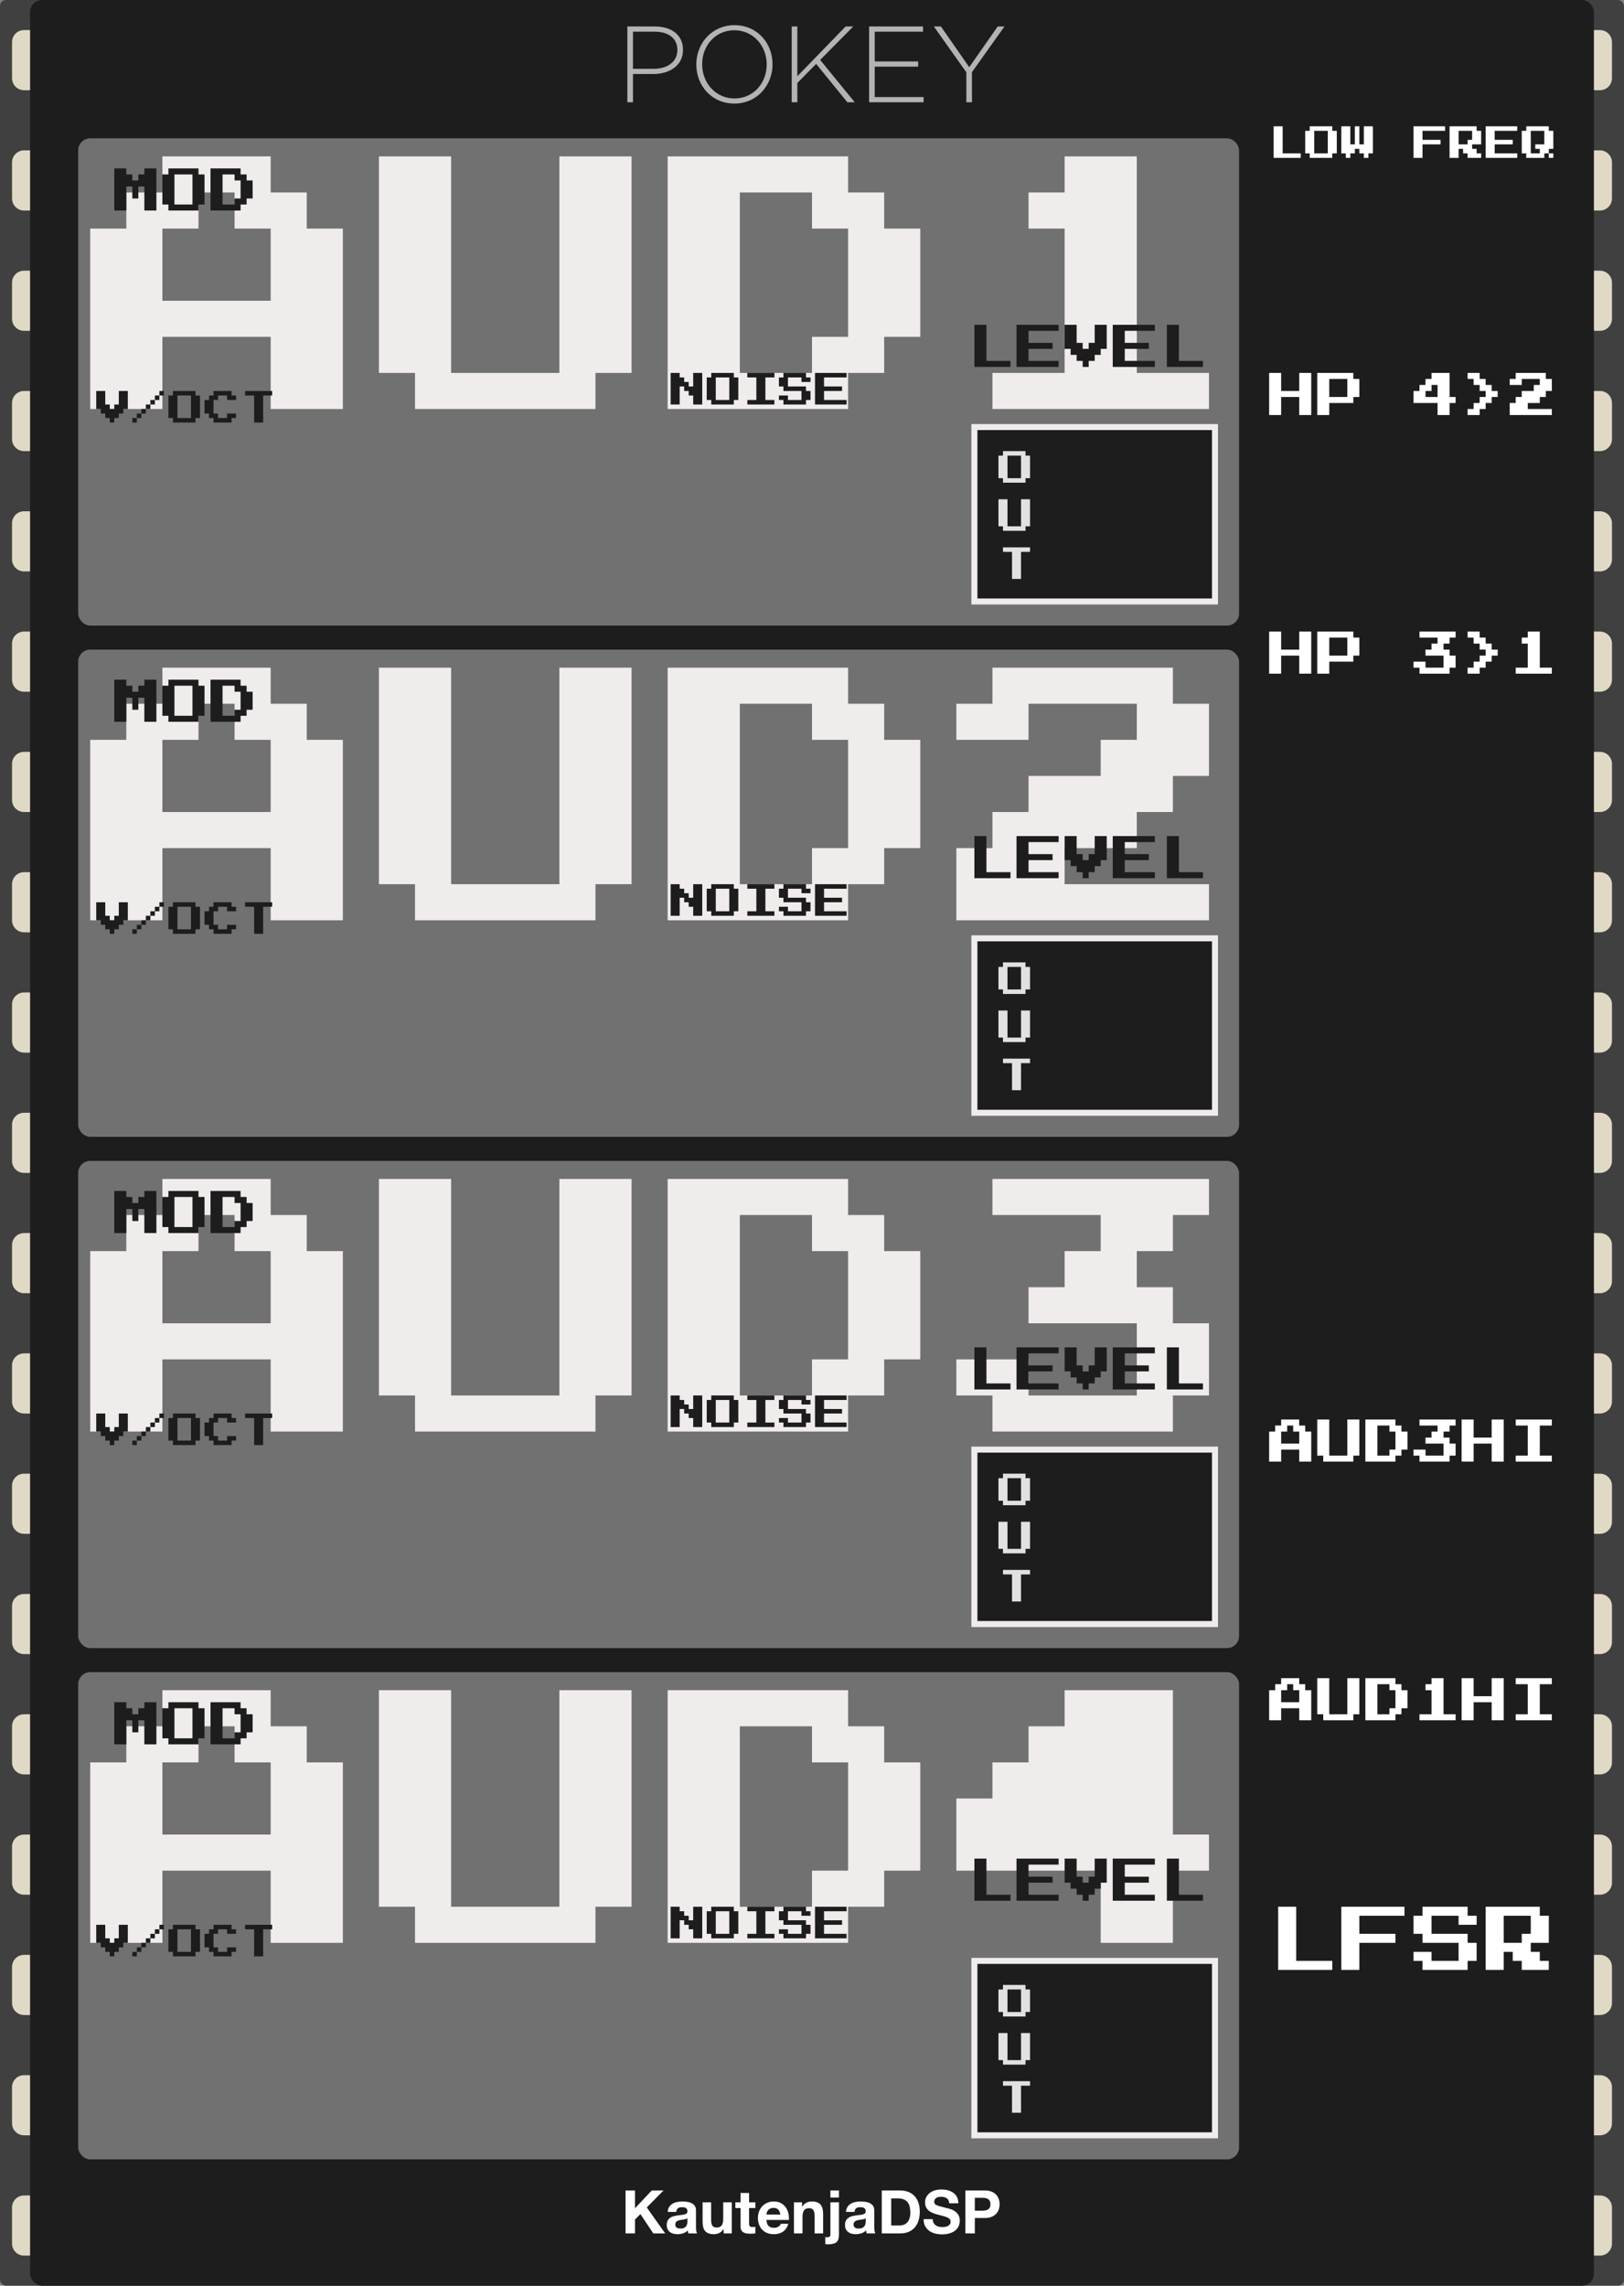 <?xml version="1.0" encoding="UTF-8"?>
<svg width="270px" height="380px" viewBox="0 0 270 380" version="1.1" xmlns="http://www.w3.org/2000/svg" xmlns:xlink="http://www.w3.org/1999/xlink">
    <rect x="0" y="0" width="270" height="380" fill="#808080" stroke="none"/>
    <!-- Generator: Sketch 58 (84663) - https://sketch.com -->
    <title>POKEY</title>
    <desc>Created with Sketch.</desc>
    <g id="POKEY" stroke="none" stroke-width="1" fill="none" fill-rule="evenodd">
        <g id="bg">
            <g id="chip">
                <rect id="Background" fill="#404040" fill-rule="nonzero" x="0" y="0" width="270" height="380" rx="1"></rect>
                <path d="M266,365 C267.105,365 268,365.895 268,367 L268,373 C268,374.105 267.105,375 266,375 L4,375 C2.895,375 2,374.105 2,373 L2,367 C2,365.895 2.895,365 4,365 L266,365 Z M266,345 C267.105,345 268,345.895 268,347 L268,353 C268,354.105 267.105,355 266,355 L4,355 C2.895,355 2,354.105 2,353 L2,347 C2,345.895 2.895,345 4,345 L266,345 Z M266,325 C267.105,325 268,325.895 268,327 L268,333 C268,334.105 267.105,335 266,335 L4,335 C2.895,335 2,334.105 2,333 L2,327 C2,325.895 2.895,325 4,325 L266,325 Z M266,305 C267.105,305 268,305.895 268,307 L268,313 C268,314.105 267.105,315 266,315 L4,315 C2.895,315 2,314.105 2,313 L2,307 C2,305.895 2.895,305 4,305 L266,305 Z M266,285 C267.105,285 268,285.895 268,287 L268,293 C268,294.105 267.105,295 266,295 L4,295 C2.895,295 2,294.105 2,293 L2,287 C2,285.895 2.895,285 4,285 L266,285 Z M266,265 C267.105,265 268,265.895 268,267 L268,273 C268,274.105 267.105,275 266,275 L4,275 C2.895,275 2,274.105 2,273 L2,267 C2,265.895 2.895,265 4,265 L266,265 Z M266,245 C267.105,245 268,245.895 268,247 L268,253 C268,254.105 267.105,255 266,255 L4,255 C2.895,255 2,254.105 2,253 L2,247 C2,245.895 2.895,245 4,245 L266,245 Z M266,225 C267.105,225 268,225.895 268,227 L268,233 C268,234.105 267.105,235 266,235 L4,235 C2.895,235 2,234.105 2,233 L2,227 C2,225.895 2.895,225 4,225 L266,225 Z M266,205 C267.105,205 268,205.895 268,207 L268,213 C268,214.105 267.105,215 266,215 L4,215 C2.895,215 2,214.105 2,213 L2,207 C2,205.895 2.895,205 4,205 L266,205 Z M266,185 C267.105,185 268,185.895 268,187 L268,193 C268,194.105 267.105,195 266,195 L4,195 C2.895,195 2,194.105 2,193 L2,187 C2,185.895 2.895,185 4,185 L266,185 Z M266,165 C267.105,165 268,165.895 268,167 L268,173 C268,174.105 267.105,175 266,175 L4,175 C2.895,175 2,174.105 2,173 L2,167 C2,165.895 2.895,165 4,165 L266,165 Z M266,145 C267.105,145 268,145.895 268,147 L268,153 C268,154.105 267.105,155 266,155 L4,155 C2.895,155 2,154.105 2,153 L2,147 C2,145.895 2.895,145 4,145 L266,145 Z M266,125 C267.105,125 268,125.895 268,127 L268,133 C268,134.105 267.105,135 266,135 L4,135 C2.895,135 2,134.105 2,133 L2,127 C2,125.895 2.895,125 4,125 L266,125 Z M266,105 C267.105,105 268,105.895 268,107 L268,113 C268,114.105 267.105,115 266,115 L4,115 C2.895,115 2,114.105 2,113 L2,107 C2,105.895 2.895,105 4,105 L266,105 Z M266,85 C267.105,85 268,85.895 268,87 L268,93 C268,94.105 267.105,95 266,95 L4,95 C2.895,95 2,94.105 2,93 L2,87 C2,85.895 2.895,85 4,85 L266,85 Z M266,65 C267.105,65 268,65.895 268,67 L268,73 C268,74.105 267.105,75 266,75 L4,75 C2.895,75 2,74.105 2,73 L2,67 C2,65.895 2.895,65 4,65 L266,65 Z M266,45 C267.105,45 268,45.895 268,47 L268,53 C268,54.105 267.105,55 266,55 L4,55 C2.895,55 2,54.105 2,53 L2,47 C2,45.895 2.895,45 4,45 L266,45 Z M266,25 C267.105,25 268,25.895 268,27 L268,33 C268,34.105 267.105,35 266,35 L4,35 C2.895,35 2,34.105 2,33 L2,27 C2,25.895 2.895,25 4,25 L266,25 Z M266,5 C267.105,5 268,5.895 268,7 L268,13 C268,14.105 267.105,15 266,15 L4,15 C2.895,15 2,14.105 2,13 L2,7 C2,5.895 2.895,5 4,5 L266,5 Z" id="leads" fill="#E0D9C5"></path>
                <rect id="cover" fill="#1D1D1D" x="5" y="0" width="260" height="380" rx="2"></rect>
            </g>
            <g id="branding" transform="translate(0, 2)">
                <g id="KautenjaDSP/bottom/white" transform="translate(104, 362)" fill="#FFFFFF">
                    <g id="Group-3">
                        <path d="M-2.13162821e-14,0.17 L-2.13162821e-14,7.31 L1.57,7.31 L1.57,5.01 L2.47,4.1 L4.62,7.31 L6.59,7.31 L3.53,2.99 L6.32,0.17 L4.36,0.17 L1.57,3.13 L1.57,0.17 L-2.13162821e-14,0.17 Z M7.01,3.73 C7.03,3.397 7.113,3.12 7.26,2.9 C7.407,2.68 7.593,2.503 7.82,2.37 C8.047,2.237 8.302,2.142 8.585,2.085 C8.868,2.028 9.153,2 9.44,2 C9.7,2 9.963,2.018 10.23,2.055 C10.497,2.092 10.74,2.163 10.96,2.27 C11.18,2.377 11.36,2.525 11.5,2.715 C11.64,2.905 11.71,3.157 11.71,3.47 L11.71,6.16 C11.71,6.393 11.723,6.617 11.75,6.83 C11.777,7.043 11.823,7.203 11.89,7.31 L10.45,7.31 C10.423,7.23 10.402,7.148 10.385,7.065 C10.368,6.982 10.357,6.897 10.35,6.81 C10.123,7.043 9.857,7.207 9.55,7.3 C9.243,7.393 8.93,7.44 8.61,7.44 C8.363,7.44 8.133,7.41 7.92,7.35 C7.707,7.29 7.52,7.197 7.36,7.07 C7.2,6.943 7.075,6.783 6.985,6.59 C6.895,6.397 6.85,6.167 6.85,5.9 C6.85,5.607 6.902,5.365 7.005,5.175 C7.108,4.985 7.242,4.833 7.405,4.72 C7.568,4.607 7.755,4.522 7.965,4.465 C8.175,4.408 8.387,4.363 8.6,4.33 L8.918,4.285 L8.918,4.285 L9.23,4.25 C9.437,4.23 9.62,4.2 9.78,4.16 C9.94,4.12 10.067,4.062 10.16,3.985 C10.253,3.908 10.297,3.797 10.29,3.65 C10.29,3.497 10.265,3.375 10.215,3.285 C10.165,3.195 10.098,3.125 10.015,3.075 C9.932,3.025 9.835,2.992 9.725,2.975 C9.615,2.958 9.497,2.95 9.37,2.95 C9.09,2.95 8.87,3.01 8.71,3.13 C8.55,3.25 8.457,3.45 8.43,3.73 L7.01,3.73 Z M10.29,4.78 C10.23,4.833 10.155,4.875 10.065,4.905 C9.975,4.935 9.878,4.96 9.775,4.98 L9.616,5.008 L9.616,5.008 L9.45,5.03 C9.337,5.043 9.223,5.06 9.11,5.08 C9.003,5.1 8.898,5.127 8.795,5.16 C8.692,5.193 8.602,5.238 8.525,5.295 C8.448,5.352 8.387,5.423 8.34,5.51 C8.293,5.597 8.27,5.707 8.27,5.84 C8.27,5.967 8.293,6.073 8.34,6.16 C8.387,6.247 8.45,6.315 8.53,6.365 C8.61,6.415 8.703,6.45 8.81,6.47 C8.917,6.49 9.027,6.5 9.14,6.5 C9.42,6.5 9.637,6.453 9.79,6.36 C9.943,6.267 10.057,6.155 10.13,6.025 C10.203,5.895 10.248,5.763 10.265,5.63 L10.287,5.399 C10.289,5.366 10.29,5.337 10.29,5.31 L10.29,4.78 Z M17.66,7.31 L17.66,2.14 L16.24,2.14 L16.24,4.85 C16.24,5.377 16.153,5.755 15.98,5.985 C15.807,6.215 15.527,6.33 15.14,6.33 C14.8,6.33 14.563,6.225 14.43,6.015 C14.297,5.805 14.23,5.487 14.23,5.06 L14.23,2.14 L12.81,2.14 L12.81,5.32 C12.81,5.64 12.838,5.932 12.895,6.195 C12.952,6.458 13.05,6.682 13.19,6.865 C13.33,7.048 13.522,7.19 13.765,7.29 C14.008,7.39 14.32,7.44 14.7,7.44 C15,7.44 15.293,7.373 15.58,7.24 C15.867,7.107 16.1,6.89 16.28,6.59 L16.31,6.59 L16.31,7.31 L17.66,7.31 Z M20.54,2.14 L20.54,0.59 L19.12,0.59 L19.12,2.14 L18.26,2.14 L18.26,3.09 L19.12,3.09 L19.12,6.14 C19.12,6.4 19.163,6.61 19.25,6.77 C19.337,6.93 19.455,7.053 19.605,7.14 C19.755,7.227 19.928,7.285 20.125,7.315 C20.322,7.345 20.53,7.36 20.75,7.36 C20.89,7.36 21.033,7.357 21.18,7.35 C21.327,7.343 21.46,7.33 21.58,7.31 L21.58,6.21 C21.513,6.223 21.443,6.233 21.37,6.24 C21.297,6.247 21.22,6.25 21.14,6.25 C20.9,6.25 20.74,6.21 20.66,6.13 C20.58,6.05 20.54,5.89 20.54,5.65 L20.54,3.09 L21.58,3.09 L21.58,2.14 L20.54,2.14 Z M25.74,4.17 L23.43,4.17 C23.437,4.07 23.458,3.957 23.495,3.83 C23.532,3.703 23.595,3.583 23.685,3.47 C23.775,3.357 23.895,3.262 24.045,3.185 C24.195,3.108 24.383,3.07 24.61,3.07 C24.957,3.07 25.215,3.163 25.385,3.35 C25.555,3.537 25.673,3.81 25.74,4.17 Z M23.43,5.07 L27.16,5.07 C27.187,4.67 27.153,4.287 27.06,3.92 C26.967,3.553 26.815,3.227 26.605,2.94 C26.395,2.653 26.127,2.425 25.8,2.255 C25.473,2.085 25.09,2 24.65,2 C24.257,2 23.898,2.07 23.575,2.21 C23.252,2.35 22.973,2.542 22.74,2.785 C22.507,3.028 22.327,3.317 22.2,3.65 C22.073,3.983 22.01,4.343 22.01,4.73 C22.01,5.13 22.072,5.497 22.195,5.83 C22.318,6.163 22.493,6.45 22.72,6.69 C22.947,6.93 23.223,7.115 23.55,7.245 C23.877,7.375 24.243,7.44 24.65,7.44 C25.237,7.44 25.737,7.307 26.15,7.04 C26.563,6.773 26.87,6.33 27.07,5.71 L25.82,5.71 C25.773,5.87 25.647,6.022 25.44,6.165 C25.233,6.308 24.987,6.38 24.7,6.38 C24.3,6.38 23.993,6.277 23.78,6.07 C23.567,5.863 23.45,5.53 23.43,5.07 Z M28,2.14 L28,7.31 L29.42,7.31 L29.42,4.6 C29.42,4.073 29.507,3.695 29.68,3.465 C29.853,3.235 30.133,3.12 30.52,3.12 C30.86,3.12 31.097,3.225 31.23,3.435 C31.363,3.645 31.43,3.963 31.43,4.39 L31.43,7.31 L32.85,7.31 L32.85,4.13 C32.85,3.81 32.822,3.518 32.765,3.255 C32.708,2.992 32.61,2.768 32.47,2.585 C32.33,2.402 32.138,2.258 31.895,2.155 C31.652,2.052 31.34,2 30.96,2 C30.66,2 30.367,2.068 30.08,2.205 C29.793,2.342 29.56,2.56 29.38,2.86 L29.35,2.86 L29.35,2.14 L28,2.14 Z M35.48,1.34 L35.48,0.17 L34.06,0.17 L34.06,1.34 L35.48,1.34 Z M33.21,7.91 L33.21,9.08 C33.343,9.107 33.493,9.12 33.66,9.12 C34.02,9.12 34.317,9.088 34.55,9.025 C34.783,8.962 34.968,8.865 35.105,8.735 C35.242,8.605 35.338,8.443 35.395,8.25 C35.452,8.057 35.48,7.827 35.48,7.56 L35.48,2.14 L34.06,2.14 L34.06,7.49 C34.06,7.683 34.005,7.808 33.895,7.865 C33.785,7.922 33.657,7.95 33.51,7.95 C33.383,7.95 33.283,7.937 33.21,7.91 Z M36.65,3.73 C36.67,3.397 36.753,3.12 36.9,2.9 C37.047,2.68 37.233,2.503 37.46,2.37 C37.687,2.237 37.942,2.142 38.225,2.085 C38.508,2.028 38.793,2 39.08,2 C39.34,2 39.603,2.018 39.87,2.055 C40.137,2.092 40.38,2.163 40.6,2.27 C40.82,2.377 41,2.525 41.14,2.715 C41.28,2.905 41.35,3.157 41.35,3.47 L41.35,6.16 C41.35,6.393 41.363,6.617 41.39,6.83 C41.417,7.043 41.463,7.203 41.53,7.31 L40.09,7.31 C40.063,7.23 40.042,7.148 40.025,7.065 C40.008,6.982 39.997,6.897 39.99,6.81 C39.763,7.043 39.497,7.207 39.19,7.3 C38.883,7.393 38.57,7.44 38.25,7.44 C38.003,7.44 37.773,7.41 37.56,7.35 C37.347,7.29 37.16,7.197 37,7.07 C36.84,6.943 36.715,6.783 36.625,6.59 C36.535,6.397 36.49,6.167 36.49,5.9 C36.49,5.607 36.542,5.365 36.645,5.175 C36.748,4.985 36.882,4.833 37.045,4.72 C37.208,4.607 37.395,4.522 37.605,4.465 C37.815,4.408 38.027,4.363 38.24,4.33 C38.453,4.297 38.663,4.27 38.87,4.25 C39.077,4.23 39.26,4.2 39.42,4.16 C39.58,4.12 39.707,4.062 39.8,3.985 C39.893,3.908 39.937,3.797 39.93,3.65 C39.93,3.497 39.905,3.375 39.855,3.285 C39.805,3.195 39.738,3.125 39.655,3.075 C39.572,3.025 39.475,2.992 39.365,2.975 C39.255,2.958 39.137,2.95 39.01,2.95 C38.73,2.95 38.51,3.01 38.35,3.13 C38.19,3.25 38.097,3.45 38.07,3.73 L36.65,3.73 Z M39.93,4.78 C39.87,4.833 39.795,4.875 39.705,4.905 C39.615,4.935 39.518,4.96 39.415,4.98 L39.256,5.008 L39.256,5.008 L39.09,5.03 C38.977,5.043 38.863,5.06 38.75,5.08 C38.643,5.1 38.538,5.127 38.435,5.16 C38.332,5.193 38.242,5.238 38.165,5.295 C38.088,5.352 38.027,5.423 37.98,5.51 C37.933,5.597 37.91,5.707 37.91,5.84 C37.91,5.967 37.933,6.073 37.98,6.16 C38.027,6.247 38.09,6.315 38.17,6.365 C38.25,6.415 38.343,6.45 38.45,6.47 C38.557,6.49 38.667,6.5 38.78,6.5 C39.06,6.5 39.277,6.453 39.43,6.36 C39.583,6.267 39.697,6.155 39.77,6.025 C39.843,5.895 39.888,5.763 39.905,5.63 L39.927,5.399 C39.929,5.366 39.93,5.337 39.93,5.31 L39.93,4.78 Z M44.17,5.99 L44.17,1.49 L45.29,1.49 C45.677,1.49 46.002,1.545 46.265,1.655 C46.528,1.765 46.74,1.923 46.9,2.13 C47.06,2.337 47.175,2.585 47.245,2.875 C47.315,3.165 47.35,3.49 47.35,3.85 C47.35,4.243 47.3,4.577 47.2,4.85 C47.1,5.123 46.967,5.345 46.8,5.515 C46.633,5.685 46.443,5.807 46.23,5.88 C46.017,5.953 45.797,5.99 45.57,5.99 L44.17,5.99 Z M42.6,0.17 L42.6,7.31 L45.68,7.31 C46.227,7.31 46.702,7.218 47.105,7.035 C47.508,6.852 47.845,6.6 48.115,6.28 C48.385,5.96 48.587,5.58 48.72,5.14 C48.853,4.7 48.92,4.22 48.92,3.7 C48.92,3.107 48.838,2.59 48.675,2.15 C48.512,1.71 48.285,1.343 47.995,1.05 C47.705,0.757 47.362,0.537 46.965,0.39 C46.568,0.243 46.14,0.17 45.68,0.17 L42.6,0.17 Z M51.08,4.94 L49.56,4.94 C49.553,5.38 49.633,5.76 49.8,6.08 C49.967,6.4 50.192,6.663 50.475,6.87 C50.758,7.077 51.085,7.228 51.455,7.325 C51.825,7.422 52.207,7.47 52.6,7.47 C53.087,7.47 53.515,7.413 53.885,7.3 C54.255,7.187 54.565,7.028 54.815,6.825 C55.065,6.622 55.253,6.38 55.38,6.1 C55.507,5.82 55.57,5.517 55.57,5.19 C55.57,4.79 55.485,4.462 55.315,4.205 C55.145,3.948 54.943,3.743 54.71,3.59 C54.477,3.437 54.242,3.325 54.005,3.255 L53.746,3.181 C53.629,3.15 53.53,3.126 53.45,3.11 L52.365,2.83 L52.365,2.83 C52.088,2.757 51.872,2.683 51.715,2.61 C51.558,2.537 51.453,2.457 51.4,2.37 C51.347,2.283 51.32,2.17 51.32,2.03 C51.32,1.877 51.353,1.75 51.42,1.65 C51.487,1.55 51.572,1.467 51.675,1.4 C51.778,1.333 51.893,1.287 52.02,1.26 C52.147,1.233 52.273,1.22 52.4,1.22 C52.593,1.22 52.772,1.237 52.935,1.27 C53.098,1.303 53.243,1.36 53.37,1.44 C53.497,1.52 53.598,1.63 53.675,1.77 C53.752,1.91 53.797,2.087 53.81,2.3 L55.33,2.3 C55.33,1.887 55.252,1.535 55.095,1.245 C54.938,0.955 54.727,0.717 54.46,0.53 C54.193,0.343 53.888,0.208 53.545,0.125 C53.202,0.042 52.843,0 52.47,0 C52.15,0 51.83,0.043 51.51,0.13 C51.19,0.217 50.903,0.35 50.65,0.53 C50.397,0.71 50.192,0.935 50.035,1.205 C49.878,1.475 49.8,1.793 49.8,2.16 C49.8,2.487 49.862,2.765 49.985,2.995 C50.108,3.225 50.27,3.417 50.47,3.57 C50.67,3.723 50.897,3.848 51.15,3.945 C51.319,4.009 51.491,4.067 51.666,4.118 L51.93,4.19 C52.19,4.263 52.447,4.33 52.7,4.39 C52.953,4.45 53.18,4.52 53.38,4.6 C53.58,4.68 53.742,4.78 53.865,4.9 C53.988,5.02 54.05,5.177 54.05,5.37 C54.05,5.55 54.003,5.698 53.91,5.815 C53.817,5.932 53.7,6.023 53.56,6.09 C53.42,6.157 53.27,6.202 53.11,6.225 C52.95,6.248 52.8,6.26 52.66,6.26 C52.453,6.26 52.253,6.235 52.06,6.185 C51.867,6.135 51.698,6.058 51.555,5.955 C51.412,5.852 51.297,5.717 51.21,5.55 C51.123,5.383 51.08,5.18 51.08,4.94 Z" id="KautenjaDSP" fill-rule="nonzero"></path>
                        <path d="M59.72,0.17 C60.167,0.17 60.547,0.235 60.86,0.365 C61.173,0.495 61.428,0.667 61.625,0.88 C61.822,1.093 61.965,1.337 62.055,1.61 C62.145,1.883 62.19,2.167 62.19,2.46 C62.19,2.747 62.145,3.028 62.055,3.305 C61.965,3.582 61.822,3.827 61.625,4.04 C61.428,4.253 61.173,4.425 60.86,4.555 C60.547,4.685 60.167,4.75 59.72,4.75 L58.07,4.75 L58.07,7.31 L56.5,7.31 L56.5,0.17 L59.72,0.17 Z M59.29,1.39 L58.07,1.39 L58.07,3.53 L59.29,3.53 C59.47,3.53 59.643,3.517 59.81,3.49 C59.977,3.463 60.123,3.412 60.25,3.335 C60.377,3.258 60.478,3.15 60.555,3.01 C60.632,2.87 60.67,2.687 60.67,2.46 C60.67,2.233 60.632,2.05 60.555,1.91 C60.478,1.77 60.377,1.662 60.25,1.585 C60.123,1.508 59.977,1.457 59.81,1.43 C59.643,1.403 59.47,1.39 59.29,1.39 L59.29,1.39 Z" id="Combined-Shape" fill-rule="nonzero"></path>
                    </g>
                </g>
                <path d="M113.553,6.288 L113.553,6.252 C113.553,3.822 111.645,2.4 108.873,2.4 L104.301,2.4 L104.301,15 L105.237,15 L105.237,10.302 L108.639,10.302 C111.267,10.302 113.553,8.934 113.553,6.288 Z M112.617,6.342 C112.617,8.214 111.033,9.438 108.693,9.438 L105.237,9.438 L105.237,3.264 L108.801,3.264 C110.993,3.264 112.513,4.24 112.612,6.109 L112.617,6.342 Z M128.439,8.7 C128.457,8.682 128.457,8.682 128.439,8.664 C128.439,5.226 125.937,2.184 122.121,2.184 C118.388,2.184 115.878,5.13 115.771,8.476 L115.767,8.736 C115.767,12.174 118.269,15.216 122.085,15.216 C125.901,15.216 128.439,12.138 128.439,8.7 Z M127.467,8.736 C127.467,11.85 125.235,14.37 122.121,14.37 C119.081,14.37 116.847,11.934 116.743,8.921 L116.739,8.664 C116.739,5.55 118.971,3.03 122.085,3.03 C125.125,3.03 127.359,5.466 127.463,8.479 L127.467,8.736 Z M142.101,15 L136.359,7.962 L141.867,2.4 L140.589,2.4 L132.561,10.68 L132.561,2.4 L131.625,2.4 L131.625,15 L132.561,15 L132.561,11.796 L135.693,8.628 L140.877,15 L142.101,15 Z M153.549,15 L153.549,14.136 L145.431,14.136 L145.431,9.078 L152.649,9.078 L152.649,8.214 L145.431,8.214 L145.431,3.264 L153.459,3.264 L153.459,2.4 L144.495,2.4 L144.495,15 L153.549,15 Z M166.995,2.4 L161.595,9.996 L161.595,15 L160.659,15 L160.659,10.014 L155.259,2.4 L156.429,2.4 L161.145,9.168 L165.879,2.4 L166.995,2.4 Z" id="POKEY" fill="#B3B3B3" fill-rule="nonzero"></path>
            </g>
        </g>
        <g id="Global-Control" transform="translate(211, 21)" fill="#FFFFFF" fill-rule="nonzero">
            <g id="Text">
                <path d="M0.75,5.25 L0.75,0 L2.25,0 L2.25,4.5 L5.25,4.5 L5.25,5.25 L0.75,5.25 Z M6.75,5.25 L6.75,4.5 L6,4.5 L6,0.75 L6.75,0.75 L6.75,0 L10.5,0 L10.5,0.75 L11.25,0.75 L11.25,4.5 L10.5,4.5 L10.5,5.25 L6.75,5.25 Z M7.5,4.5 L9.75,4.5 L9.75,0.75 L7.5,0.75 L7.5,4.5 Z M12.75,5.25 L12.75,4.5 L12,4.5 L12,0 L13.5,0 L13.5,3 L14.25,3 L14.25,0 L15,0 L15,3 L15.75,3 L15.75,0 L17.25,0 L17.25,4.5 L16.5,4.5 L16.5,5.25 L15.75,5.25 L15.75,4.5 L15,4.5 L15,3.75 L14.25,3.75 L14.25,4.5 L13.5,4.5 L13.5,5.25 L12.75,5.25 Z M24,5.25 L24,0 L29.25,0 L29.25,0.75 L25.5,0.75 L25.5,2.25 L28.5,2.25 L28.5,3 L25.5,3 L25.5,5.25 L24,5.25 Z M30,5.25 L30,0 L34.5,0 L34.5,0.75 L35.25,0.75 L35.25,3 L33.75,3 L33.75,3.75 L34.5,3.75 L34.5,4.5 L35.25,4.5 L35.25,5.25 L33,5.25 L33,4.5 L32.25,4.5 L32.25,3.75 L31.5,3.75 L31.5,5.25 L30,5.25 Z M31.5,3 L33,3 L33,2.25 L33.75,2.25 L33.75,0.75 L31.5,0.75 L31.5,3 Z M36,5.25 L36,0 L41.25,0 L41.25,0.75 L37.5,0.75 L37.5,2.25 L40.5,2.25 L40.5,3 L37.5,3 L37.5,4.5 L41.25,4.5 L41.25,5.25 L36,5.25 Z M47.25,0.75 L47.25,3.75 L46.5,3.75 L46.5,4.5 L45.75,4.5 L45.75,5.25 L42.75,5.25 L42.75,4.5 L42,4.5 L42,0.75 L42.75,0.75 L42.75,0 L46.5,0 L46.5,0.75 L47.25,0.75 Z M45.75,0.75 L43.5,0.75 L43.5,4.5 L45,4.5 L45,3.75 L44.25,3.75 L44.25,3 L45.75,3 L45.75,0.75 Z M46.5,5.25 L46.5,4.5 L47.25,4.5 L47.25,5.25 L46.5,5.25 Z" id="LOWFREQ"></path>
                <path d="M0,48 L0,41 L2,41 L2,44 L5,44 L5,41 L7,41 L7,48 L5,48 L5,45 L2,45 L2,48 L0,48 Z M8,48 L8,41 L14,41 L14,42 L15,42 L15,45 L14,45 L14,46 L10,46 L10,48 L8,48 Z M10,45 L13,45 L13,42 L10,42 L10,45 Z M28,48 L28,46 L24,46 L24,44 L25,44 L25,43 L26,43 L26,42 L27,42 L27,41 L30,41 L30,45 L31,45 L31,46 L30,46 L30,48 L28,48 Z M26,45 L28,45 L28,43 L27,43 L27,44 L26,44 L26,45 Z M33,48 L33,47 L34,47 L34,46 L35,46 L35,45 L36,45 L36,44 L35,44 L35,43 L34,43 L34,42 L33,42 L33,41 L35,41 L35,42 L36,42 L36,43 L37,43 L37,44 L38,44 L38,45 L37,45 L37,46 L36,46 L36,47 L35,47 L35,48 L33,48 Z M40,48 L40,46 L41,46 L41,45 L42,45 L42,44 L44,44 L44,43 L45,43 L45,42 L42,42 L42,43 L40,43 L40,42 L41,42 L41,41 L46,41 L46,42 L47,42 L47,44 L46,44 L46,45 L45,45 L45,46 L43,46 L43,47 L47,47 L47,48 L40,48 Z" id="HP4&gt;2"></path>
                <path d="M0,91 L0,84 L2,84 L2,87 L5,87 L5,84 L7,84 L7,91 L5,91 L5,88 L2,88 L2,91 L0,91 Z M8,91 L8,84 L14,84 L14,85 L15,85 L15,88 L14,88 L14,89 L10,89 L10,91 L8,91 Z M10,88 L13,88 L13,85 L10,85 L10,88 Z M25,91 L25,90 L24,90 L24,89 L26,89 L26,90 L29,90 L29,88 L26,88 L26,87 L27,87 L27,86 L28,86 L28,85 L25,85 L25,84 L31,84 L31,85 L30,85 L30,86 L29,86 L29,87 L30,87 L30,88 L31,88 L31,90 L30,90 L30,91 L25,91 Z M33,91 L33,90 L34,90 L34,89 L35,89 L35,88 L36,88 L36,87 L35,87 L35,86 L34,86 L34,85 L33,85 L33,84 L35,84 L35,85 L36,85 L36,86 L37,86 L37,87 L38,87 L38,88 L37,88 L37,89 L36,89 L36,90 L35,90 L35,91 L33,91 Z M41,91 L41,90 L43,90 L43,86 L42,86 L42,85 L43,85 L43,84 L45,84 L45,90 L47,90 L47,91 L41,91 Z" id="HP3&gt;1"></path>
                <path d="M0,222 L0,217 L1,217 L1,216 L2,216 L2,215 L5,215 L5,216 L6,216 L6,217 L7,217 L7,222 L5,222 L5,220 L2,220 L2,222 L0,222 Z M2,219 L5,219 L5,217 L4,217 L4,216 L3,216 L3,217 L2,217 L2,219 Z M9,222 L9,221 L8,221 L8,215 L10,215 L10,221 L13,221 L13,215 L15,215 L15,221 L14,221 L14,222 L9,222 Z M16,222 L16,215 L21,215 L21,216 L22,216 L22,217 L23,217 L23,220 L22,220 L22,221 L21,221 L21,222 L16,222 Z M18,221 L20,221 L20,220 L21,220 L21,217 L20,217 L20,216 L18,216 L18,221 Z M25,222 L25,221 L24,221 L24,220 L26,220 L26,221 L29,221 L29,219 L26,219 L26,218 L27,218 L27,217 L28,217 L28,216 L25,216 L25,215 L31,215 L31,216 L30,216 L30,217 L29,217 L29,218 L30,218 L30,219 L31,219 L31,221 L30,221 L30,222 L25,222 Z M32,222 L32,215 L34,215 L34,218 L37,218 L37,215 L39,215 L39,222 L37,222 L37,219 L34,219 L34,222 L32,222 Z M41,222 L41,221 L43,221 L43,216 L41,216 L41,215 L47,215 L47,216 L45,216 L45,221 L47,221 L47,222 L41,222 Z" id="AUD3HI"></path>
                <path d="M0,265 L0,260 L1,260 L1,259 L2,259 L2,258 L5,258 L5,259 L6,259 L6,260 L7,260 L7,265 L5,265 L5,263 L2,263 L2,265 L0,265 Z M2,262 L5,262 L5,260 L4,260 L4,259 L3,259 L3,260 L2,260 L2,262 Z M9,265 L9,264 L8,264 L8,258 L10,258 L10,264 L13,264 L13,258 L15,258 L15,264 L14,264 L14,265 L9,265 Z M16,265 L16,258 L21,258 L21,259 L22,259 L22,260 L23,260 L23,263 L22,263 L22,264 L21,264 L21,265 L16,265 Z M18,264 L20,264 L20,263 L21,263 L21,260 L20,260 L20,259 L18,259 L18,264 Z M25,265 L25,264 L27,264 L27,260 L26,260 L26,259 L27,259 L27,258 L29,258 L29,264 L31,264 L31,265 L25,265 Z M32,265 L32,258 L34,258 L34,261 L37,261 L37,258 L39,258 L39,265 L37,265 L37,262 L34,262 L34,265 L32,265 Z M41,265 L41,264 L43,264 L43,259 L41,259 L41,258 L47,258 L47,259 L45,259 L45,264 L47,264 L47,265 L41,265 Z" id="AUD1HI"></path>
                <path d="M1.5,306.5 L1.5,296 L4.5,296 L4.5,305 L10.5,305 L10.5,306.5 L1.5,306.5 Z M12,306.5 L12,296 L22.5,296 L22.5,297.5 L15,297.5 L15,300.5 L21,300.5 L21,302 L15,302 L15,306.5 L12,306.5 Z M33,296 L33,297.5 L34.5,297.5 L34.5,299 L31.5,299 L31.5,297.5 L27,297.5 L27,300.5 L33,300.5 L33,302 L34.5,302 L34.5,305 L33,305 L33,306.5 L25.5,306.5 L25.5,305 L24,305 L24,303.5 L27,303.5 L27,305 L31.5,305 L31.5,302 L25.5,302 L25.5,300.5 L24,300.5 L24,297.5 L25.5,297.5 L25.5,296 L33,296 Z M45,296 L45,297.5 L46.5,297.5 L46.5,302 L43.5,302 L43.5,303.5 L45,303.5 L45,305 L46.5,305 L46.5,306.5 L42,306.5 L42,305 L40.5,305 L40.5,303.5 L39,303.5 L39,306.5 L36,306.5 L36,296 L45,296 Z M43.5,297.5 L39,297.5 L39,302 L42,302 L42,300.5 L43.5,300.5 L43.5,297.5 Z" id="LFSR"></path>
            </g>
        </g>
        <g id="AUD4" transform="translate(13, 249)">
            <rect id="bg" fill="#717171" x="0" y="29" width="193" height="81" rx="2"></rect>
            <g id="Header" transform="translate(2, 0)" fill="#F0ECEB" fill-rule="nonzero">
                <path d="M0,74 L0,44 L6,44 L6,38 L12,38 L12,32 L30,32 L30,38 L36,38 L36,44 L42,44 L42,74 L30,74 L30,62 L12,62 L12,74 L0,74 Z M12,56 L30,56 L30,44 L24,44 L24,38 L18,38 L18,44 L12,44 L12,56 Z M54,74 L54,68 L48,68 L48,32 L60,32 L60,68 L78,68 L78,32 L90,32 L90,68 L84,68 L84,74 L54,74 Z M96,74 L96,32 L126,32 L126,38 L132,38 L132,44 L138,44 L138,62 L132,62 L132,68 L126,68 L126,74 L96,74 Z M108,68 L120,68 L120,62 L126,62 L126,44 L120,44 L120,38 L108,38 L108,68 Z M168,74 L168,62 L144,62 L144,50 L150,50 L150,44 L156,44 L156,38 L162,38 L162,32 L180,32 L180,56 L186,56 L186,62 L180,62 L180,74 L168,74 Z M156,56 L156,50 L162,50 L162,44 L168,44 L168,56 L156,56 Z" id="AUD4"></path>
            </g>
            <g id="Out" transform="translate(149, 77)">
                <rect id="Rectangle" stroke="#F0ECEB" fill="#1D1D1D" x="0" y="0" width="40" height="29"></rect>
                <path d="M4.75,9.25 L4.75,8.5 L4,8.5 L4,4.75 L4.75,4.75 L4.75,4 L8.5,4 L8.5,4.75 L9.25,4.75 L9.25,8.5 L8.5,8.5 L8.5,9.25 L4.75,9.25 Z M5.5,8.5 L7.75,8.5 L7.75,4.75 L5.5,4.75 L5.5,8.5 Z M4.75,17.25 L4.75,16.5 L4,16.5 L4,12 L5.5,12 L5.5,16.5 L7.75,16.5 L7.75,12 L9.25,12 L9.25,16.5 L8.5,16.5 L8.5,17.25 L4.75,17.25 Z M6.25,25.25 L6.25,20.75 L4.75,20.75 L4.75,20 L9.25,20 L9.25,20.75 L7.75,20.75 L7.75,25.25 L6.25,25.25 Z" id="OUT" fill="#E1E1E1" fill-rule="nonzero"></path>
            </g>
            <g id="Level" transform="translate(149, 60)" fill="#1D1D1D" fill-rule="nonzero">
                <path d="M0,7 L0,0 L2,0 L2,6 L6,6 L6,7 L0,7 Z M7,7 L7,0 L14,0 L14,1 L9,1 L9,3 L13,3 L13,4 L9,4 L9,6 L14,6 L14,7 L7,7 Z M18,7 L18,6 L17,6 L17,5 L16,5 L16,4 L15,4 L15,0 L17,0 L17,3 L18,3 L18,4 L19,4 L19,3 L20,3 L20,0 L22,0 L22,4 L21,4 L21,5 L20,5 L20,6 L19,6 L19,7 L18,7 Z M23,7 L23,0 L30,0 L30,1 L25,1 L25,3 L29,3 L29,4 L25,4 L25,6 L30,6 L30,7 L23,7 Z M32,7 L32,0 L34,0 L34,6 L38,6 L38,7 L32,7 Z" id="LEVEL"></path>
            </g>
            <g id="Noise" transform="translate(98, 68)" fill="#1D1D1D" fill-rule="nonzero">
                <path d="M0.5,5.25 L0.5,0 L2,0 L2,0.75 L2.75,0.75 L2.75,1.5 L3.5,1.5 L3.5,2.25 L4.25,2.25 L4.25,0 L5.75,0 L5.75,5.25 L4.25,5.25 L4.25,3.75 L3.5,3.75 L3.5,3 L2.75,3 L2.75,2.25 L2,2.25 L2,5.25 L0.5,5.25 Z M7.25,5.25 L7.25,4.5 L6.5,4.5 L6.5,0.75 L7.25,0.75 L7.25,0 L11,0 L11,0.75 L11.75,0.75 L11.75,4.5 L11,4.5 L11,5.25 L7.25,5.25 Z M8,4.5 L10.25,4.5 L10.25,0.75 L8,0.75 L8,4.5 Z M13.25,5.25 L13.25,4.5 L14.75,4.5 L14.75,0.75 L13.25,0.75 L13.25,0 L17.75,0 L17.75,0.75 L16.25,0.75 L16.25,4.5 L17.75,4.5 L17.75,5.25 L13.25,5.25 Z M19.25,5.25 L19.25,4.5 L18.5,4.5 L18.5,3.75 L20,3.75 L20,4.5 L22.25,4.5 L22.25,3 L19.25,3 L19.25,2.25 L18.5,2.25 L18.5,0.75 L19.25,0.75 L19.25,0 L23,0 L23,0.75 L23.75,0.75 L23.75,1.5 L22.25,1.5 L22.25,0.75 L20,0.75 L20,2.25 L23,2.25 L23,3 L23.75,3 L23.75,4.5 L23,4.5 L23,5.25 L19.25,5.25 Z M24.5,5.25 L24.5,0 L29.75,0 L29.75,0.75 L26,0.75 L26,2.25 L29,2.25 L29,3 L26,3 L26,4.5 L29.75,4.5 L29.75,5.25 L24.5,5.25 Z" id="NOISE"></path>
            </g>
            <g id="VOCT" transform="translate(3, 71)" fill="#1D1D1D" fill-rule="nonzero">
                <path d="M2.25,5.25 L2.25,4.5 L1.5,4.5 L1.5,3.75 L0.75,3.75 L0.75,3 L0,3 L0,0 L1.5,0 L1.5,2.25 L2.25,2.25 L2.25,3 L3,3 L3,2.25 L3.75,2.25 L3.75,0 L5.25,0 L5.25,3 L4.5,3 L4.5,3.75 L3.75,3.75 L3.75,4.5 L3,4.5 L3,5.25 L2.25,5.25 Z M11.25,0 L11.25,0.75 L10.5,0.75 L10.5,0 L11.25,0 Z M9.75,0.75 L10.5,0.75 L10.5,1.5 L9.75,1.5 L9.75,0.75 Z M9,1.5 L9.75,1.5 L9.75,2.25 L9,2.25 L9,1.5 Z M8.25,2.25 L9,2.25 L9,3 L8.25,3 L8.25,2.25 Z M7.5,3 L8.25,3 L8.25,3.75 L7.5,3.75 L7.5,3 Z M6.75,3.75 L7.5,3.75 L7.5,4.5 L6.75,4.5 L6.75,3.75 Z M6,4.5 L6.75,4.5 L6.75,5.25 L6,5.25 L6,4.5 Z M12.75,5.25 L12.75,4.5 L12,4.5 L12,0.75 L12.75,0.75 L12.75,0 L16.5,0 L16.5,0.75 L17.25,0.75 L17.25,4.5 L16.5,4.5 L16.5,5.25 L12.75,5.25 Z M13.5,4.5 L15.75,4.5 L15.75,0.75 L13.5,0.75 L13.5,4.5 Z M19.5,5.25 L19.5,4.5 L18.75,4.5 L18.75,3.75 L18,3.75 L18,1.5 L18.75,1.5 L18.75,0.75 L19.5,0.75 L19.5,0 L22.5,0 L22.5,0.75 L23.25,0.75 L23.25,1.5 L21.75,1.5 L21.75,0.75 L20.25,0.75 L20.25,1.5 L19.5,1.5 L19.5,3.75 L20.25,3.75 L20.25,4.5 L21.75,4.5 L21.75,3.75 L23.25,3.75 L23.25,4.5 L22.5,4.5 L22.5,5.25 L19.5,5.25 Z M26.25,5.25 L26.25,0.75 L24.75,0.75 L24.75,0 L29.25,0 L29.25,0.75 L27.75,0.75 L27.75,5.25 L26.25,5.25 Z" id="V/OCT"></path>
            </g>
            <g id="Mod" transform="translate(6, 34)" fill="#1D1D1D" fill-rule="nonzero">
                <path d="M2,0 L2,1 L3,1 L3,2 L4,2 L4,1 L5,1 L5,0 L7,0 L7,7 L5,7 L5,3 L4,3 L4,5 L3,5 L3,3 L2,3 L2,7 L0,7 L0,0 L2,0 Z M14,0 L14,1 L15,1 L15,6 L14,6 L14,7 L9,7 L9,6 L8,6 L8,1 L9,1 L9,0 L14,0 Z M21,0 L21,1 L22,1 L22,2 L23,2 L23,5 L22,5 L22,6 L21,6 L21,7 L16,7 L16,0 L21,0 Z M13,1 L10,1 L10,6 L13,6 L13,1 Z M20,1 L18,1 L18,6 L20,6 L20,5 L21,5 L21,2 L20,2 L20,1 Z" id="MOD"></path>
            </g>
        </g>
        <g id="AUD3" transform="translate(13, 164)">
            <rect id="bg" fill="#717171" x="0" y="29" width="193" height="81" rx="2"></rect>
            <g id="Header" transform="translate(2, 0)" fill="#F0ECEB" fill-rule="nonzero">
                <path d="M0,74 L0,44 L6,44 L6,38 L12,38 L12,32 L30,32 L30,38 L36,38 L36,44 L42,44 L42,74 L30,74 L30,62 L12,62 L12,74 L0,74 Z M12,56 L30,56 L30,44 L24,44 L24,38 L18,38 L18,44 L12,44 L12,56 Z M54,74 L54,68 L48,68 L48,32 L60,32 L60,68 L78,68 L78,32 L90,32 L90,68 L84,68 L84,74 L54,74 Z M96,74 L96,32 L126,32 L126,38 L132,38 L132,44 L138,44 L138,62 L132,62 L132,68 L126,68 L126,74 L96,74 Z M108,68 L120,68 L120,62 L126,62 L126,44 L120,44 L120,38 L108,38 L108,68 Z M150,74 L150,68 L144,68 L144,62 L156,62 L156,68 L174,68 L174,56 L156,56 L156,50 L162,50 L162,44 L168,44 L168,38 L150,38 L150,32 L186,32 L186,38 L180,38 L180,44 L174,44 L174,50 L180,50 L180,56 L186,56 L186,68 L180,68 L180,74 L150,74 Z" id="AUD3"></path>
            </g>
            <g id="Out" transform="translate(149, 77)">
                <rect id="Rectangle" stroke="#F0ECEB" fill="#1D1D1D" x="0" y="0" width="40" height="29"></rect>
                <path d="M4.75,9.25 L4.75,8.5 L4,8.5 L4,4.75 L4.75,4.75 L4.75,4 L8.5,4 L8.5,4.75 L9.25,4.75 L9.25,8.5 L8.5,8.5 L8.5,9.25 L4.75,9.25 Z M5.5,8.5 L7.75,8.5 L7.75,4.75 L5.5,4.75 L5.5,8.5 Z M4.75,17.25 L4.75,16.5 L4,16.5 L4,12 L5.5,12 L5.5,16.5 L7.75,16.5 L7.75,12 L9.25,12 L9.25,16.5 L8.5,16.5 L8.5,17.25 L4.75,17.25 Z M6.25,25.25 L6.25,20.75 L4.75,20.75 L4.75,20 L9.25,20 L9.25,20.75 L7.75,20.75 L7.75,25.25 L6.25,25.25 Z" id="OUT" fill="#E1E1E1" fill-rule="nonzero"></path>
            </g>
            <g id="Level" transform="translate(149, 60)" fill="#1D1D1D" fill-rule="nonzero">
                <path d="M0,7 L0,0 L2,0 L2,6 L6,6 L6,7 L0,7 Z M7,7 L7,0 L14,0 L14,1 L9,1 L9,3 L13,3 L13,4 L9,4 L9,6 L14,6 L14,7 L7,7 Z M18,7 L18,6 L17,6 L17,5 L16,5 L16,4 L15,4 L15,0 L17,0 L17,3 L18,3 L18,4 L19,4 L19,3 L20,3 L20,0 L22,0 L22,4 L21,4 L21,5 L20,5 L20,6 L19,6 L19,7 L18,7 Z M23,7 L23,0 L30,0 L30,1 L25,1 L25,3 L29,3 L29,4 L25,4 L25,6 L30,6 L30,7 L23,7 Z M32,7 L32,0 L34,0 L34,6 L38,6 L38,7 L32,7 Z" id="LEVEL"></path>
            </g>
            <g id="Noise" transform="translate(98, 68)" fill="#1D1D1D" fill-rule="nonzero">
                <path d="M0.5,5.25 L0.5,0 L2,0 L2,0.75 L2.75,0.75 L2.75,1.5 L3.5,1.5 L3.5,2.25 L4.25,2.25 L4.25,0 L5.75,0 L5.75,5.25 L4.25,5.25 L4.25,3.75 L3.5,3.75 L3.5,3 L2.75,3 L2.75,2.25 L2,2.25 L2,5.25 L0.5,5.25 Z M7.25,5.25 L7.25,4.5 L6.5,4.5 L6.5,0.75 L7.25,0.75 L7.25,0 L11,0 L11,0.75 L11.75,0.75 L11.75,4.5 L11,4.5 L11,5.25 L7.25,5.25 Z M8,4.5 L10.25,4.5 L10.25,0.75 L8,0.75 L8,4.5 Z M13.25,5.25 L13.25,4.5 L14.75,4.5 L14.75,0.75 L13.25,0.75 L13.25,0 L17.75,0 L17.75,0.75 L16.25,0.75 L16.25,4.5 L17.75,4.5 L17.75,5.25 L13.25,5.25 Z M19.25,5.25 L19.25,4.5 L18.5,4.5 L18.5,3.75 L20,3.75 L20,4.5 L22.25,4.5 L22.25,3 L19.25,3 L19.25,2.25 L18.5,2.25 L18.5,0.75 L19.25,0.75 L19.25,0 L23,0 L23,0.75 L23.75,0.75 L23.75,1.5 L22.25,1.5 L22.25,0.75 L20,0.75 L20,2.25 L23,2.25 L23,3 L23.75,3 L23.75,4.5 L23,4.5 L23,5.25 L19.25,5.25 Z M24.5,5.25 L24.5,0 L29.75,0 L29.75,0.75 L26,0.75 L26,2.25 L29,2.25 L29,3 L26,3 L26,4.5 L29.75,4.5 L29.75,5.25 L24.5,5.25 Z" id="NOISE"></path>
            </g>
            <g id="VOCT" transform="translate(3, 71)" fill="#1D1D1D" fill-rule="nonzero">
                <path d="M2.25,5.25 L2.25,4.5 L1.5,4.5 L1.5,3.75 L0.75,3.75 L0.75,3 L0,3 L0,5.68434189e-14 L1.5,5.68434189e-14 L1.5,2.25 L2.25,2.25 L2.25,3 L3,3 L3,2.25 L3.75,2.25 L3.75,5.68434189e-14 L5.25,5.68434189e-14 L5.25,3 L4.5,3 L4.5,3.75 L3.75,3.75 L3.75,4.5 L3,4.5 L3,5.25 L2.25,5.25 Z M11.25,5.68434189e-14 L11.25,0.75 L10.5,0.75 L10.5,5.68434189e-14 L11.25,5.68434189e-14 Z M9.75,0.75 L10.5,0.75 L10.5,1.5 L9.75,1.5 L9.75,0.75 Z M9,1.5 L9.75,1.5 L9.75,2.25 L9,2.25 L9,1.5 Z M8.25,2.25 L9,2.25 L9,3 L8.25,3 L8.25,2.25 Z M7.5,3 L8.25,3 L8.25,3.75 L7.5,3.75 L7.5,3 Z M6.75,3.75 L7.5,3.75 L7.5,4.5 L6.75,4.5 L6.75,3.75 Z M6,4.5 L6.75,4.5 L6.75,5.25 L6,5.25 L6,4.5 Z M12.75,5.25 L12.75,4.5 L12,4.5 L12,0.75 L12.75,0.75 L12.75,5.68434189e-14 L16.5,5.68434189e-14 L16.5,0.75 L17.25,0.75 L17.25,4.5 L16.5,4.5 L16.5,5.25 L12.75,5.25 Z M13.5,4.5 L15.75,4.5 L15.75,0.75 L13.5,0.75 L13.5,4.5 Z M19.5,5.25 L19.5,4.5 L18.75,4.5 L18.75,3.75 L18,3.75 L18,1.5 L18.75,1.5 L18.75,0.75 L19.5,0.75 L19.5,5.68434189e-14 L22.5,5.68434189e-14 L22.5,0.75 L23.25,0.75 L23.25,1.5 L21.75,1.5 L21.75,0.75 L20.25,0.75 L20.25,1.5 L19.5,1.5 L19.5,3.75 L20.25,3.75 L20.25,4.5 L21.75,4.5 L21.75,3.75 L23.25,3.75 L23.25,4.5 L22.5,4.5 L22.5,5.25 L19.5,5.25 Z M26.25,5.25 L26.25,0.75 L24.75,0.75 L24.75,5.68434189e-14 L29.25,5.68434189e-14 L29.25,0.75 L27.75,0.75 L27.75,5.25 L26.25,5.25 Z" id="V/OCT"></path>
            </g>
            <g id="Mod" transform="translate(6, 34)" fill="#1D1D1D" fill-rule="nonzero">
                <path d="M2,0 L2,1 L3,1 L3,2 L4,2 L4,1 L5,1 L5,0 L7,0 L7,7 L5,7 L5,3 L4,3 L4,5 L3,5 L3,3 L2,3 L2,7 L0,7 L0,0 L2,0 Z M14,0 L14,1 L15,1 L15,6 L14,6 L14,7 L9,7 L9,6 L8,6 L8,1 L9,1 L9,0 L14,0 Z M21,0 L21,1 L22,1 L22,2 L23,2 L23,5 L22,5 L22,6 L21,6 L21,7 L16,7 L16,0 L21,0 Z M13,1 L10,1 L10,6 L13,6 L13,1 Z M20,1 L18,1 L18,6 L20,6 L20,5 L21,5 L21,2 L20,2 L20,1 Z" id="MOD"></path>
            </g>
        </g>
        <g id="AUD2" transform="translate(13, 79)">
            <rect id="bg" fill="#717171" x="0" y="29" width="193" height="81" rx="2"></rect>
            <g id="Header" transform="translate(2, 0)" fill="#F0ECEB" fill-rule="nonzero">
                <path d="M0,74 L0,44 L6,44 L6,38 L12,38 L12,32 L30,32 L30,38 L36,38 L36,44 L42,44 L42,74 L30,74 L30,62 L12,62 L12,74 L0,74 Z M12,56 L30,56 L30,44 L24,44 L24,38 L18,38 L18,44 L12,44 L12,56 Z M54,74 L54,68 L48,68 L48,32 L60,32 L60,68 L78,68 L78,32 L90,32 L90,68 L84,68 L84,74 L54,74 Z M96,74 L96,32 L126,32 L126,38 L132,38 L132,44 L138,44 L138,62 L132,62 L132,68 L126,68 L126,74 L96,74 Z M108,68 L120,68 L120,62 L126,62 L126,44 L120,44 L120,38 L108,38 L108,68 Z M144,74 L144,62 L150,62 L150,56 L156,56 L156,50 L168,50 L168,44 L174,44 L174,38 L156,38 L156,44 L144,44 L144,38 L150,38 L150,32 L180,32 L180,38 L186,38 L186,50 L180,50 L180,56 L174,56 L174,62 L162,62 L162,68 L186,68 L186,74 L144,74 Z" id="AUD2"></path>
            </g>
            <g id="Out" transform="translate(149, 77)">
                <rect id="Rectangle" stroke="#F0ECEB" fill="#1D1D1D" x="0" y="0" width="40" height="29"></rect>
                <path d="M4.75,9.25 L4.75,8.5 L4,8.5 L4,4.75 L4.75,4.75 L4.75,4 L8.5,4 L8.5,4.75 L9.25,4.75 L9.25,8.5 L8.5,8.5 L8.5,9.25 L4.75,9.25 Z M5.5,8.5 L7.75,8.5 L7.75,4.75 L5.5,4.75 L5.5,8.5 Z M4.75,17.25 L4.75,16.5 L4,16.5 L4,12 L5.5,12 L5.5,16.5 L7.75,16.5 L7.75,12 L9.25,12 L9.25,16.5 L8.5,16.5 L8.5,17.25 L4.75,17.25 Z M6.25,25.25 L6.25,20.75 L4.75,20.75 L4.75,20 L9.25,20 L9.25,20.75 L7.75,20.75 L7.75,25.25 L6.25,25.25 Z" id="OUT" fill="#E1E1E1" fill-rule="nonzero"></path>
            </g>
            <g id="Level" transform="translate(149, 60)" fill="#1D1D1D" fill-rule="nonzero">
                <path d="M0,7 L0,0 L2,0 L2,6 L6,6 L6,7 L0,7 Z M7,7 L7,0 L14,0 L14,1 L9,1 L9,3 L13,3 L13,4 L9,4 L9,6 L14,6 L14,7 L7,7 Z M18,7 L18,6 L17,6 L17,5 L16,5 L16,4 L15,4 L15,0 L17,0 L17,3 L18,3 L18,4 L19,4 L19,3 L20,3 L20,0 L22,0 L22,4 L21,4 L21,5 L20,5 L20,6 L19,6 L19,7 L18,7 Z M23,7 L23,0 L30,0 L30,1 L25,1 L25,3 L29,3 L29,4 L25,4 L25,6 L30,6 L30,7 L23,7 Z M32,7 L32,0 L34,0 L34,6 L38,6 L38,7 L32,7 Z" id="LEVEL"></path>
            </g>
            <g id="Noise" transform="translate(98, 68)" fill="#1D1D1D" fill-rule="nonzero">
                <path d="M0.5,5.25 L0.5,0 L2,0 L2,0.75 L2.75,0.75 L2.75,1.5 L3.5,1.5 L3.5,2.25 L4.25,2.25 L4.25,0 L5.75,0 L5.75,5.25 L4.25,5.25 L4.25,3.75 L3.5,3.75 L3.5,3 L2.75,3 L2.75,2.25 L2,2.25 L2,5.25 L0.5,5.25 Z M7.25,5.25 L7.25,4.5 L6.5,4.5 L6.5,0.75 L7.25,0.75 L7.25,0 L11,0 L11,0.75 L11.75,0.75 L11.75,4.5 L11,4.5 L11,5.25 L7.25,5.25 Z M8,4.5 L10.25,4.5 L10.25,0.75 L8,0.75 L8,4.5 Z M13.25,5.25 L13.25,4.5 L14.75,4.5 L14.75,0.75 L13.25,0.75 L13.25,0 L17.75,0 L17.75,0.75 L16.25,0.75 L16.25,4.5 L17.75,4.5 L17.75,5.25 L13.25,5.25 Z M19.25,5.25 L19.25,4.5 L18.5,4.5 L18.5,3.75 L20,3.75 L20,4.5 L22.25,4.5 L22.25,3 L19.25,3 L19.25,2.25 L18.5,2.25 L18.5,0.75 L19.25,0.75 L19.25,0 L23,0 L23,0.75 L23.75,0.75 L23.75,1.5 L22.25,1.5 L22.25,0.75 L20,0.75 L20,2.25 L23,2.25 L23,3 L23.75,3 L23.75,4.5 L23,4.5 L23,5.25 L19.25,5.25 Z M24.5,5.25 L24.5,0 L29.75,0 L29.75,0.75 L26,0.75 L26,2.25 L29,2.25 L29,3 L26,3 L26,4.5 L29.75,4.5 L29.75,5.25 L24.5,5.25 Z" id="NOISE"></path>
            </g>
            <g id="VOCT" transform="translate(3, 71)" fill="#1D1D1D" fill-rule="nonzero">
                <path d="M2.25,5.25 L2.25,4.5 L1.5,4.5 L1.5,3.75 L0.75,3.75 L0.75,3 L0,3 L0,0 L1.5,0 L1.5,2.25 L2.25,2.25 L2.25,3 L3,3 L3,2.25 L3.75,2.25 L3.75,0 L5.25,0 L5.25,3 L4.5,3 L4.5,3.75 L3.75,3.75 L3.75,4.5 L3,4.5 L3,5.25 L2.25,5.25 Z M11.25,0 L11.25,0.75 L10.5,0.75 L10.5,0 L11.25,0 Z M9.75,0.75 L10.5,0.75 L10.5,1.5 L9.75,1.5 L9.75,0.75 Z M9,1.5 L9.75,1.5 L9.75,2.25 L9,2.25 L9,1.5 Z M8.25,2.25 L9,2.25 L9,3 L8.25,3 L8.25,2.25 Z M7.5,3 L8.25,3 L8.25,3.75 L7.5,3.75 L7.5,3 Z M6.75,3.75 L7.5,3.75 L7.5,4.5 L6.75,4.5 L6.75,3.75 Z M6,4.5 L6.75,4.5 L6.75,5.25 L6,5.25 L6,4.5 Z M12.75,5.25 L12.75,4.5 L12,4.5 L12,0.75 L12.75,0.75 L12.75,0 L16.5,0 L16.5,0.75 L17.25,0.75 L17.25,4.5 L16.5,4.5 L16.5,5.25 L12.75,5.25 Z M13.5,4.5 L15.75,4.5 L15.75,0.75 L13.5,0.75 L13.5,4.5 Z M19.5,5.25 L19.5,4.5 L18.75,4.5 L18.75,3.75 L18,3.75 L18,1.5 L18.75,1.5 L18.75,0.75 L19.5,0.75 L19.5,0 L22.5,0 L22.5,0.75 L23.25,0.75 L23.25,1.5 L21.75,1.5 L21.75,0.75 L20.25,0.75 L20.25,1.5 L19.5,1.5 L19.5,3.75 L20.25,3.75 L20.25,4.5 L21.75,4.5 L21.75,3.75 L23.25,3.75 L23.25,4.5 L22.5,4.5 L22.5,5.25 L19.5,5.25 Z M26.25,5.25 L26.25,0.75 L24.75,0.75 L24.75,0 L29.25,0 L29.25,0.75 L27.75,0.75 L27.75,5.25 L26.25,5.25 Z" id="V/OCT"></path>
            </g>
            <g id="Mod" transform="translate(6, 34)" fill="#1D1D1D" fill-rule="nonzero">
                <path d="M2,0 L2,1 L3,1 L3,2 L4,2 L4,1 L5,1 L5,0 L7,0 L7,7 L5,7 L5,3 L4,3 L4,5 L3,5 L3,3 L2,3 L2,7 L0,7 L0,0 L2,0 Z M14,0 L14,1 L15,1 L15,6 L14,6 L14,7 L9,7 L9,6 L8,6 L8,1 L9,1 L9,0 L14,0 Z M21,0 L21,1 L22,1 L22,2 L23,2 L23,5 L22,5 L22,6 L21,6 L21,7 L16,7 L16,0 L21,0 Z M13,1 L10,1 L10,6 L13,6 L13,1 Z M20,1 L18,1 L18,6 L20,6 L20,5 L21,5 L21,2 L20,2 L20,1 Z" id="MOD"></path>
            </g>
        </g>
        <g id="AUD1" transform="translate(13, -6)">
            <rect id="bg" fill="#717171" x="0" y="29" width="193" height="81" rx="2"></rect>
            <g id="Header" transform="translate(2, 0)" fill="#F0ECEB" fill-rule="nonzero">
                <path d="M0,74 L0,44 L6,44 L6,38 L12,38 L12,32 L30,32 L30,38 L36,38 L36,44 L42,44 L42,74 L30,74 L30,62 L12,62 L12,74 L0,74 Z M12,56 L30,56 L30,44 L24,44 L24,38 L18,38 L18,44 L12,44 L12,56 Z M54,74 L54,68 L48,68 L48,32 L60,32 L60,68 L78,68 L78,32 L90,32 L90,68 L84,68 L84,74 L54,74 Z M96,74 L96,32 L126,32 L126,38 L132,38 L132,44 L138,44 L138,62 L132,62 L132,68 L126,68 L126,74 L96,74 Z M108,68 L120,68 L120,62 L126,62 L126,44 L120,44 L120,38 L108,38 L108,68 Z M150,74 L150,68 L162,68 L162,44 L156,44 L156,38 L162,38 L162,32 L174,32 L174,68 L186,68 L186,74 L150,74 Z" id="AUD1"></path>
            </g>
            <g id="Out" transform="translate(149, 77)">
                <rect id="Rectangle" stroke="#F0ECEB" fill="#1D1D1D" x="0" y="0" width="40" height="29"></rect>
                <path d="M4.75,9.25 L4.75,8.5 L4,8.5 L4,4.75 L4.75,4.75 L4.75,4 L8.5,4 L8.5,4.75 L9.25,4.75 L9.25,8.5 L8.5,8.5 L8.5,9.25 L4.75,9.25 Z M5.5,8.5 L7.75,8.5 L7.75,4.75 L5.5,4.75 L5.5,8.5 Z M4.75,17.25 L4.75,16.5 L4,16.5 L4,12 L5.5,12 L5.5,16.5 L7.75,16.5 L7.75,12 L9.25,12 L9.25,16.5 L8.5,16.5 L8.5,17.25 L4.75,17.25 Z M6.25,25.25 L6.25,20.75 L4.75,20.75 L4.75,20 L9.25,20 L9.25,20.75 L7.75,20.75 L7.75,25.25 L6.25,25.25 Z" id="OUT" fill="#E1E1E1" fill-rule="nonzero"></path>
            </g>
            <g id="Level" transform="translate(149, 60)" fill="#1D1D1D" fill-rule="nonzero">
                <path d="M0,7 L0,0 L2,0 L2,6 L6,6 L6,7 L0,7 Z M7,7 L7,0 L14,0 L14,1 L9,1 L9,3 L13,3 L13,4 L9,4 L9,6 L14,6 L14,7 L7,7 Z M18,7 L18,6 L17,6 L17,5 L16,5 L16,4 L15,4 L15,0 L17,0 L17,3 L18,3 L18,4 L19,4 L19,3 L20,3 L20,0 L22,0 L22,4 L21,4 L21,5 L20,5 L20,6 L19,6 L19,7 L18,7 Z M23,7 L23,0 L30,0 L30,1 L25,1 L25,3 L29,3 L29,4 L25,4 L25,6 L30,6 L30,7 L23,7 Z M32,7 L32,0 L34,0 L34,6 L38,6 L38,7 L32,7 Z" id="LEVEL"></path>
            </g>
            <g id="Noise" transform="translate(98, 68)" fill="#1D1D1D" fill-rule="nonzero">
                <path d="M0.5,5.25 L0.5,0 L2,0 L2,0.75 L2.75,0.75 L2.75,1.5 L3.5,1.5 L3.5,2.25 L4.25,2.25 L4.25,0 L5.75,0 L5.75,5.25 L4.25,5.25 L4.25,3.75 L3.5,3.75 L3.5,3 L2.75,3 L2.75,2.25 L2,2.25 L2,5.25 L0.5,5.25 Z M7.25,5.25 L7.25,4.5 L6.5,4.5 L6.5,0.75 L7.25,0.75 L7.25,0 L11,0 L11,0.75 L11.75,0.75 L11.75,4.5 L11,4.5 L11,5.25 L7.25,5.25 Z M8,4.5 L10.25,4.5 L10.25,0.75 L8,0.75 L8,4.5 Z M13.25,5.25 L13.25,4.5 L14.75,4.5 L14.75,0.75 L13.25,0.75 L13.25,0 L17.75,0 L17.75,0.75 L16.25,0.75 L16.25,4.5 L17.75,4.5 L17.75,5.25 L13.25,5.25 Z M19.25,5.25 L19.25,4.5 L18.5,4.5 L18.5,3.75 L20,3.75 L20,4.5 L22.25,4.5 L22.25,3 L19.25,3 L19.25,2.25 L18.5,2.25 L18.5,0.75 L19.25,0.75 L19.25,0 L23,0 L23,0.75 L23.75,0.75 L23.75,1.5 L22.25,1.5 L22.25,0.75 L20,0.75 L20,2.25 L23,2.25 L23,3 L23.75,3 L23.75,4.5 L23,4.5 L23,5.25 L19.25,5.25 Z M24.5,5.25 L24.5,0 L29.75,0 L29.75,0.75 L26,0.75 L26,2.25 L29,2.25 L29,3 L26,3 L26,4.5 L29.75,4.5 L29.75,5.25 L24.5,5.25 Z" id="NOISE"></path>
            </g>
            <g id="VOCT" transform="translate(3, 71)" fill="#1D1D1D" fill-rule="nonzero">
                <path d="M2.25,5.25 L2.25,4.5 L1.5,4.5 L1.5,3.75 L0.75,3.75 L0.75,3 L0,3 L0,6.39488462e-14 L1.5,6.39488462e-14 L1.5,2.25 L2.25,2.25 L2.25,3 L3,3 L3,2.25 L3.75,2.25 L3.75,6.39488462e-14 L5.25,6.39488462e-14 L5.25,3 L4.5,3 L4.5,3.75 L3.75,3.75 L3.75,4.5 L3,4.5 L3,5.25 L2.25,5.25 Z M11.25,6.39488462e-14 L11.25,0.75 L10.5,0.75 L10.5,6.39488462e-14 L11.25,6.39488462e-14 Z M9.75,0.75 L10.5,0.75 L10.5,1.5 L9.75,1.5 L9.75,0.75 Z M9,1.5 L9.75,1.5 L9.75,2.25 L9,2.25 L9,1.5 Z M8.25,2.25 L9,2.25 L9,3 L8.25,3 L8.25,2.25 Z M7.5,3 L8.25,3 L8.25,3.75 L7.5,3.75 L7.5,3 Z M6.75,3.75 L7.5,3.75 L7.5,4.5 L6.75,4.5 L6.75,3.75 Z M6,4.5 L6.75,4.5 L6.75,5.25 L6,5.25 L6,4.5 Z M12.75,5.25 L12.75,4.5 L12,4.5 L12,0.75 L12.75,0.75 L12.75,6.39488462e-14 L16.5,6.39488462e-14 L16.5,0.75 L17.25,0.75 L17.25,4.5 L16.5,4.5 L16.5,5.25 L12.75,5.25 Z M13.5,4.5 L15.75,4.5 L15.75,0.75 L13.5,0.75 L13.5,4.5 Z M19.5,5.25 L19.5,4.5 L18.75,4.5 L18.75,3.75 L18,3.75 L18,1.5 L18.75,1.5 L18.75,0.75 L19.5,0.75 L19.5,6.39488462e-14 L22.5,6.39488462e-14 L22.5,0.75 L23.25,0.75 L23.25,1.5 L21.75,1.5 L21.75,0.75 L20.25,0.75 L20.25,1.5 L19.5,1.5 L19.5,3.75 L20.25,3.75 L20.25,4.5 L21.75,4.5 L21.75,3.75 L23.25,3.75 L23.25,4.5 L22.5,4.5 L22.5,5.25 L19.5,5.25 Z M26.25,5.25 L26.25,0.75 L24.75,0.75 L24.75,6.39488462e-14 L29.25,6.39488462e-14 L29.25,0.75 L27.75,0.75 L27.75,5.25 L26.25,5.25 Z" id="V/OCT"></path>
            </g>
            <g id="Mod" transform="translate(6, 34)" fill="#1D1D1D" fill-rule="nonzero">
                <path d="M2,0 L2,1 L3,1 L3,2 L4,2 L4,1 L5,1 L5,0 L7,0 L7,7 L5,7 L5,3 L4,3 L4,5 L3,5 L3,3 L2,3 L2,7 L0,7 L0,0 L2,0 Z M14,0 L14,1 L15,1 L15,6 L14,6 L14,7 L9,7 L9,6 L8,6 L8,1 L9,1 L9,0 L14,0 Z M21,0 L21,1 L22,1 L22,2 L23,2 L23,5 L22,5 L22,6 L21,6 L21,7 L16,7 L16,0 L21,0 Z M13,1 L10,1 L10,6 L13,6 L13,1 Z M20,1 L18,1 L18,6 L20,6 L20,5 L21,5 L21,2 L20,2 L20,1 Z" id="MOD"></path>
            </g>
        </g>
    </g>
</svg>